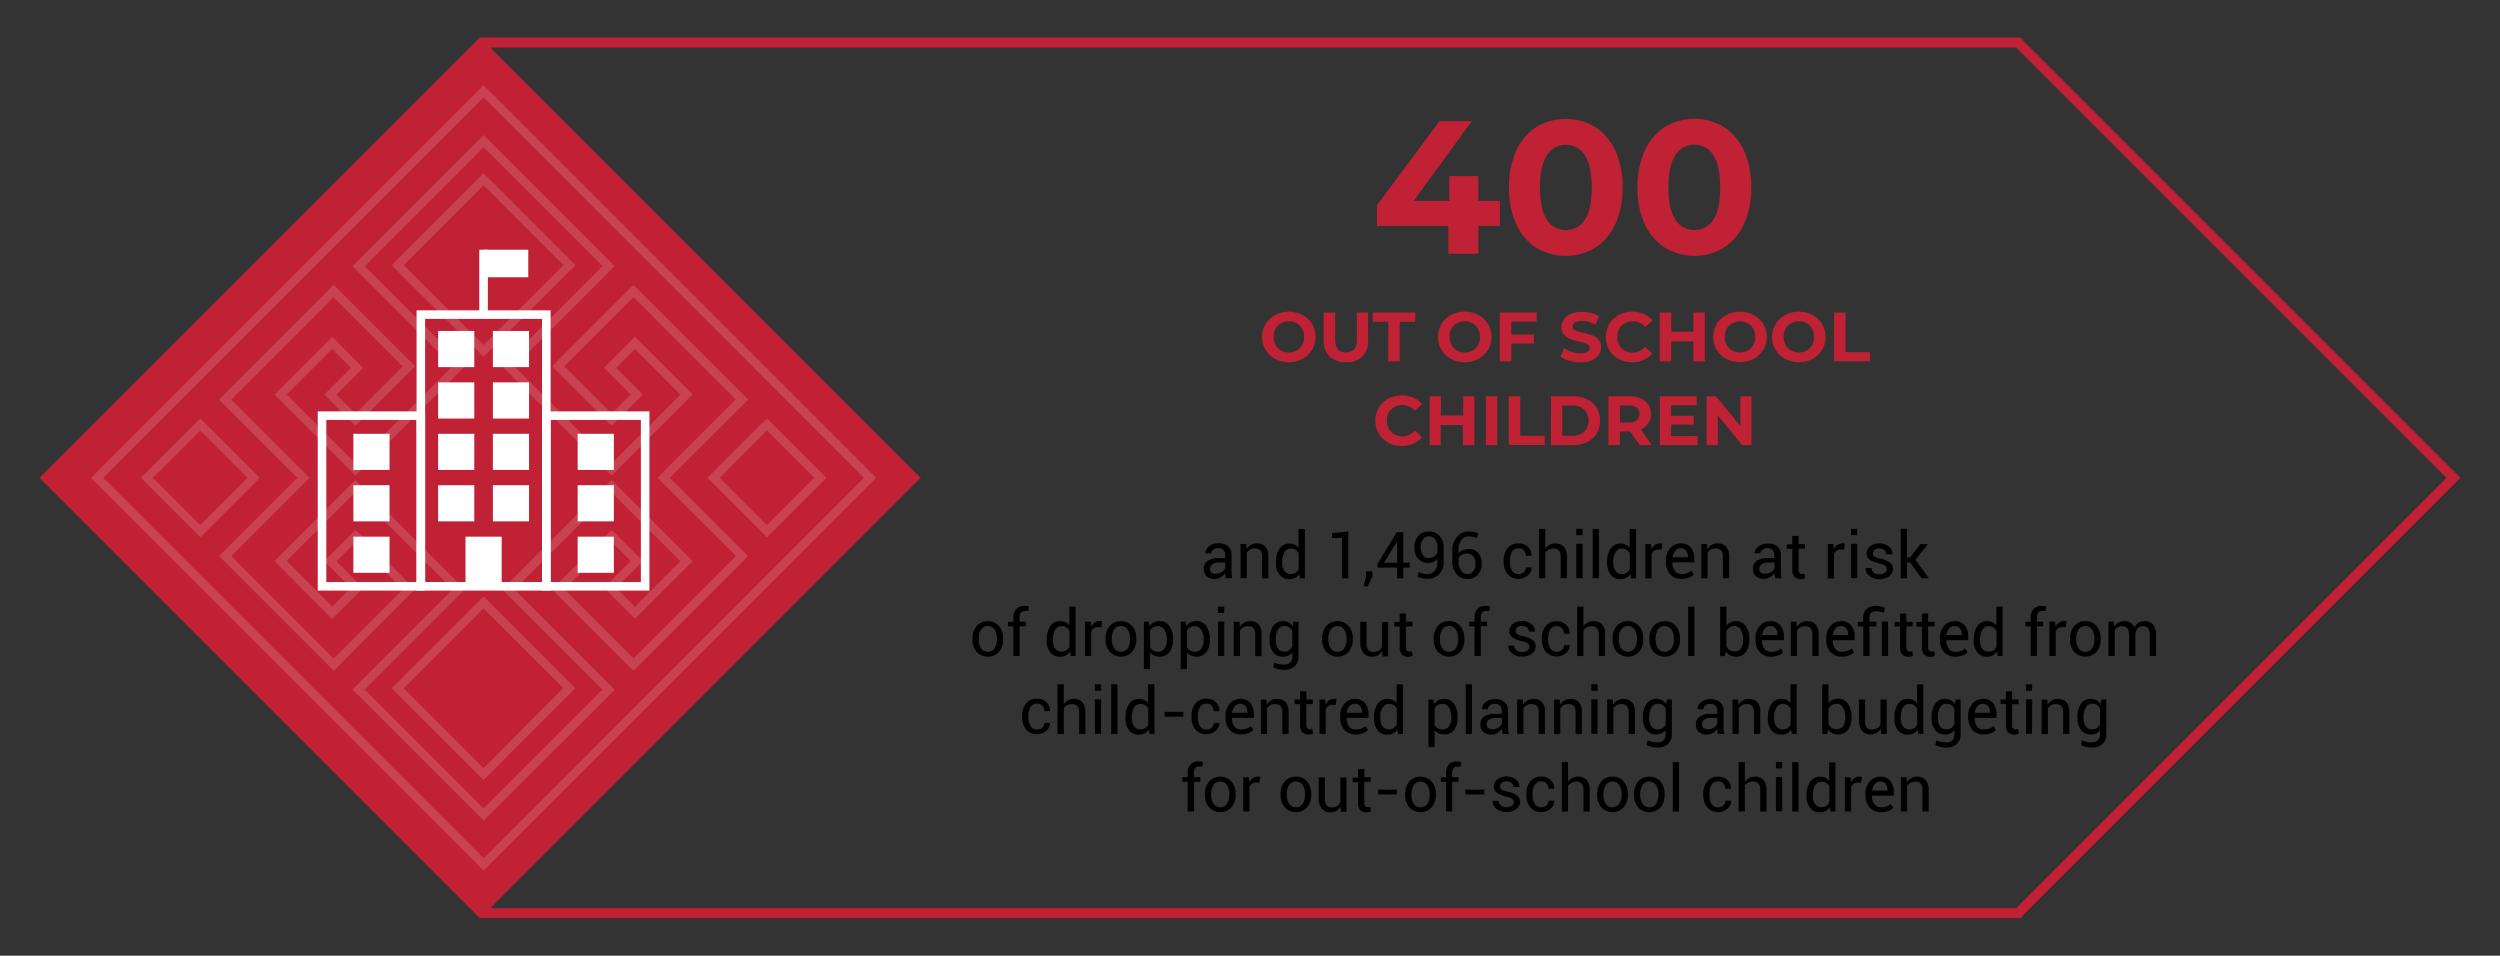 <svg id="Layer_1" data-name="Layer 1" xmlns="http://www.w3.org/2000/svg" xmlns:xlink="http://www.w3.org/1999/xlink" viewBox="0 0 654 250"><rect x="0" y="0" width="654" height="250" fill="#333333" stroke="none"/><defs><style>.cls-1,.cls-3,.cls-4,.cls-8{fill:none;}.cls-2{clip-path:url(#clip-path);}.cls-3{stroke:#2681d6;}.cls-3,.cls-4,.cls-8{stroke-miterlimit:10;}.cls-4{stroke:#c02134;stroke-width:2.61px;}.cls-5{fill:#c02134;}.cls-6{opacity:0.15;}.cls-7{fill:#fff;}.cls-8{stroke:#fff;stroke-width:2.24px;}</style><clipPath id="clip-path"><rect class="cls-1" x="-2027.15" width="1920" height="142.18"/></clipPath></defs><g class="cls-2"><path class="cls-3" d="M-107.15,334.28l54.41-54.41h0L156,71.16-52.74-137.55h0L-107.15-192-370.27,71.16ZM-300,34.85l36.31,36.31L-300,107.47l-36.31-36.31ZM85.71,107.47,49.4,71.16,85.71,34.85,122,71.16ZM-69.71,262.89h0l-37.44,37.45-85.07-85.07L-124,147.06-194.26,76.8l-51.06,51.05L-210.19,163l17-17-18.15-18.16,17.11-17.11,36.31,36.32-51.24,51.23L-283,124.45l53.29-53.29L-283,17.88-209.19-56l51.24,51.24-36.31,36.31-17.11-17.11,18.15-18.16-17-17-35.13,35.13,51.06,51.05L-124-4.73l-68.21-68.22,47.63-47.62h0L-107.15-158l37.44,37.45h0l47.63,47.62L-90.29-4.73-20,65.52,31,14.47-4.11-20.66l-17,17L-2.93,14.47-20,31.58-56.35-4.73-5.11-56,68.74,17.88,15.46,71.16l53.28,53.29L-5.11,198.29l-51.24-51.23L-20,110.74l17.11,17.11L-21.08,146l17,17L31,127.85-20,76.8l-70.25,70.26,68.21,68.21Z"/></g><polygon class="cls-4" points="12.17 125 126.04 238.87 527.96 238.87 641.83 125 527.96 11.13 126.04 11.13 12.17 125"/><path d="M320.73,151.27c-.06-.27-.1-.51-.13-.72a4.21,4.21,0,0,1-.05-.62,3.87,3.87,0,0,1-1.19,1.08,3.05,3.05,0,0,1-1.58.43,2.92,2.92,0,0,1-2.13-.71,2.64,2.64,0,0,1-.73-2,2.31,2.31,0,0,1,1-2,4.78,4.78,0,0,1,2.81-.73h1.78v-.88a1.65,1.65,0,0,0-.48-1.25,1.93,1.93,0,0,0-1.36-.46,2,2,0,0,0-1.28.4,1.17,1.17,0,0,0-.49.95l-1.55,0,0-.05a2.17,2.17,0,0,1,.92-1.79,3.78,3.78,0,0,1,2.51-.81,3.74,3.74,0,0,1,2.45.77,2.74,2.74,0,0,1,.93,2.23v4.32a6.9,6.9,0,0,0,.05.92,4.44,4.44,0,0,0,.18.88ZM318,150.08a2.88,2.88,0,0,0,1.6-.46,2.22,2.22,0,0,0,.93-1v-1.46h-1.83a2.37,2.37,0,0,0-1.58.5,1.5,1.5,0,0,0-.59,1.17,1.22,1.22,0,0,0,.37.94A1.58,1.58,0,0,0,318,150.08Z"/><path d="M326,142.32l.12,1.33a3.21,3.21,0,0,1,1.12-1.11,3,3,0,0,1,1.53-.39A2.9,2.9,0,0,1,331,143a3.72,3.72,0,0,1,.8,2.62v5.65h-1.63v-5.62a2.43,2.43,0,0,0-.47-1.68,1.88,1.88,0,0,0-1.43-.5,2.58,2.58,0,0,0-1.28.31,2.23,2.23,0,0,0-.83.84v6.65h-1.63v-9Z"/><path d="M333.8,147a6,6,0,0,1,.93-3.49,3,3,0,0,1,2.58-1.32,3.27,3.27,0,0,1,1.4.29,2.77,2.77,0,0,1,1,.84v-4.92h1.64v12.91h-1.25l-.25-1.13a3,3,0,0,1-1.09,1,3.24,3.24,0,0,1-1.49.33,3.07,3.07,0,0,1-2.57-1.18,5,5,0,0,1-.93-3.13Zm1.63.17a3.77,3.77,0,0,0,.56,2.17,1.92,1.92,0,0,0,1.72.82,2.16,2.16,0,0,0,1.22-.33,2.38,2.38,0,0,0,.81-.93v-4.18a2.45,2.45,0,0,0-.81-.88,2.14,2.14,0,0,0-1.2-.33,1.88,1.88,0,0,0-1.74,1,5.06,5.06,0,0,0-.56,2.52Z"/><path d="M352.71,151.27h-1.64V140.73l-2.62,0v-1.26l4.26-.44Z"/><path d="M359,150.87l-1.25,2.53h-1l.58-2.61v-1.35H359Z"/><path d="M367.11,147.21h1.67v1.28h-1.67v2.78h-1.62v-2.78h-5.17v-.92l5.07-8.35h1.72Zm-5.05,0h3.43v-5.65h-.05l-.16.42Z"/><path d="M373.41,150.17a2.43,2.43,0,0,0,1.9-.81,3.35,3.35,0,0,0,.72-2.3v-1a2.56,2.56,0,0,1-1,.89,2.79,2.79,0,0,1-1.29.3,3.51,3.51,0,0,1-2.73-1.07,4.2,4.2,0,0,1-1-3,4.25,4.25,0,0,1,1.05-3,3.39,3.39,0,0,1,2.6-1.15,3.82,3.82,0,0,1,2.9,1.13,4.42,4.42,0,0,1,1.09,3.2V147a4.32,4.32,0,0,1-1.19,3.24,4.19,4.19,0,0,1-3.07,1.16,6.44,6.44,0,0,1-1.3-.13,6.08,6.08,0,0,1-1.25-.39l.25-1.24a4.74,4.74,0,0,0,1.07.38A6.31,6.31,0,0,0,373.41,150.17Zm.34-4.22a2.48,2.48,0,0,0,1.43-.39,2.25,2.25,0,0,0,.85-1v-1.43a3.2,3.2,0,0,0-.6-2.08,2.07,2.07,0,0,0-1.7-.73,1.76,1.76,0,0,0-1.47.79,3.32,3.32,0,0,0-.6,2.06,3.4,3.4,0,0,0,.55,2A1.78,1.78,0,0,0,373.75,146Z"/><path d="M384.11,139.05a6.74,6.74,0,0,1,1.41.14,5.25,5.25,0,0,1,1.15.35l-.35,1.25a6.76,6.76,0,0,0-1-.33,5,5,0,0,0-1.22-.13,2.16,2.16,0,0,0-1.84,1,4,4,0,0,0-.71,2.45v.93a3.8,3.8,0,0,1,1.2-.79,3.65,3.65,0,0,1,1.48-.29,3.09,3.09,0,0,1,2.46,1,4,4,0,0,1,.91,2.74,4.23,4.23,0,0,1-1,3,3.53,3.53,0,0,1-2.74,1.1,3.59,3.59,0,0,1-2.8-1.27,5,5,0,0,1-1.12-3.47v-2.77a5.15,5.15,0,0,1,1.2-3.5A3.81,3.81,0,0,1,384.11,139.05Zm-.39,5.76a2.54,2.54,0,0,0-1.32.33,2.15,2.15,0,0,0-.84.88v.84a3.91,3.91,0,0,0,.67,2.42,2,2,0,0,0,1.63.89,1.83,1.83,0,0,0,1.57-.77,3.4,3.4,0,0,0,.55-2,2.81,2.81,0,0,0-.59-1.87A2.09,2.09,0,0,0,383.72,144.81Z"/><path d="M397.3,150.17a2,2,0,0,0,1.32-.5,1.6,1.6,0,0,0,.56-1.23h1.47l0,.05a2.58,2.58,0,0,1-1,2.06,3.8,3.8,0,0,1-5.29-.39,4.91,4.91,0,0,1-1-3.19v-.35a5,5,0,0,1,1-3.18,3.52,3.52,0,0,1,2.91-1.29,3.35,3.35,0,0,1,2.45.93,2.92,2.92,0,0,1,.93,2.27l0,.05h-1.48a2,2,0,0,0-.53-1.39,1.76,1.76,0,0,0-1.35-.58,1.89,1.89,0,0,0-1.75.93,4.35,4.35,0,0,0-.55,2.26V147a4.44,4.44,0,0,0,.54,2.27A1.88,1.88,0,0,0,397.3,150.17Z"/><path d="M404.24,143.52a3.33,3.33,0,0,1,1.14-1,3.14,3.14,0,0,1,1.5-.36,2.92,2.92,0,0,1,2.23.86,3.8,3.8,0,0,1,.79,2.65v5.61h-1.63v-5.63a2.4,2.4,0,0,0-.47-1.64,1.83,1.83,0,0,0-1.42-.53,2.68,2.68,0,0,0-1.27.29,2.31,2.31,0,0,0-.87.8v6.71h-1.63V138.36h1.63Z"/><path d="M414,140h-1.63v-1.66H414Zm0,11.25h-1.63v-9H414Z"/><path d="M418.28,151.27h-1.63V138.36h1.63Z"/><path d="M420.41,147a6,6,0,0,1,.93-3.49,3,3,0,0,1,2.58-1.32,3.27,3.27,0,0,1,1.4.29,2.89,2.89,0,0,1,1,.84v-4.92H428v12.91h-1.25l-.25-1.13a3,3,0,0,1-1.09,1,3.24,3.24,0,0,1-1.49.33,3.07,3.07,0,0,1-2.57-1.18,5,5,0,0,1-.93-3.13Zm1.63.17a3.77,3.77,0,0,0,.56,2.17,1.92,1.92,0,0,0,1.72.82,2.16,2.16,0,0,0,1.22-.33,2.4,2.4,0,0,0,.82-.93v-4.18a2.57,2.57,0,0,0-.82-.88,2.14,2.14,0,0,0-1.2-.33,1.88,1.88,0,0,0-1.74,1A5.06,5.06,0,0,0,422,147Z"/><path d="M434.66,143.76l-.84,0a1.91,1.91,0,0,0-1.09.3,2,2,0,0,0-.68.86v6.4h-1.63v-9h1.46l.15,1.3a3.22,3.22,0,0,1,.94-1.08,2.19,2.19,0,0,1,1.29-.39,2,2,0,0,1,.35,0l.27.06Z"/><path d="M439.9,151.44a3.77,3.77,0,0,1-3-1.23,4.69,4.69,0,0,1-1.09-3.24v-.37a4.67,4.67,0,0,1,1.12-3.19,3.49,3.49,0,0,1,2.72-1.26,3.24,3.24,0,0,1,2.69,1.12,4.58,4.58,0,0,1,.9,3v.86h-5.73l0,0a3.68,3.68,0,0,0,.59,2.19,2.09,2.09,0,0,0,1.82.84,4,4,0,0,0,1.45-.24,3.09,3.09,0,0,0,1.08-.65l.63,1.06a3.87,3.87,0,0,1-1.26.78A4.94,4.94,0,0,1,439.9,151.44Zm-.25-8a1.8,1.8,0,0,0-1.42.66,3.19,3.19,0,0,0-.68,1.68l0,0h4v-.14a2.61,2.61,0,0,0-.48-1.61A1.76,1.76,0,0,0,439.65,143.43Z"/><path d="M446.52,142.32l.12,1.33a3.3,3.3,0,0,1,1.12-1.11,3,3,0,0,1,1.53-.39,2.92,2.92,0,0,1,2.25.85,3.72,3.72,0,0,1,.79,2.62v5.65H450.7v-5.62a2.38,2.38,0,0,0-.47-1.68,1.86,1.86,0,0,0-1.42-.5,2.53,2.53,0,0,0-1.28.31,2.16,2.16,0,0,0-.83.84v6.65h-1.63v-9Z"/><path d="M464.41,151.27q-.07-.41-.12-.72a6.2,6.2,0,0,1-.06-.62A3.76,3.76,0,0,1,463,151a3,3,0,0,1-1.57.43,2.92,2.92,0,0,1-2.13-.71,2.65,2.65,0,0,1-.74-2,2.31,2.31,0,0,1,1-2,4.83,4.83,0,0,1,2.82-.73h1.77v-.88a1.65,1.65,0,0,0-.48-1.25,1.9,1.9,0,0,0-1.35-.46,2,2,0,0,0-1.29.4,1.2,1.2,0,0,0-.49.95l-1.54,0,0-.05A2.16,2.16,0,0,1,460,143a3.81,3.81,0,0,1,2.52-.81,3.74,3.74,0,0,1,2.45.77,2.77,2.77,0,0,1,.92,2.23v4.32a9.12,9.12,0,0,0,.05.92,6.54,6.54,0,0,0,.18.88Zm-2.7-1.19a2.88,2.88,0,0,0,1.6-.46,2.14,2.14,0,0,0,.92-1v-1.46H462.4a2.36,2.36,0,0,0-1.57.5,1.47,1.47,0,0,0-.59,1.17,1.22,1.22,0,0,0,.37.94A1.56,1.56,0,0,0,461.71,150.08Z"/><path d="M470.5,140.16v2.16h1.69v1.2H470.5V149a1.2,1.2,0,0,0,.26.89.93.93,0,0,0,.69.25l.31,0,.29-.08.23,1.11a1.51,1.51,0,0,1-.54.25,2.88,2.88,0,0,1-.71.09,2.13,2.13,0,0,1-1.58-.6,2.6,2.6,0,0,1-.58-1.88v-5.44h-1.43v-1.2h1.43v-2.16Z"/><path d="M482.39,143.76l-.84,0a1.86,1.86,0,0,0-1.08.3,2,2,0,0,0-.69.86v6.4h-1.63v-9h1.46l.16,1.3a3.09,3.09,0,0,1,.93-1.08,2.23,2.23,0,0,1,1.29-.39,2,2,0,0,1,.35,0l.27.06Z"/><path d="M485.85,140h-1.63v-1.66h1.63Zm0,11.25h-1.63v-9h1.63Z"/><path d="M493.56,148.86a1.1,1.1,0,0,0-.41-.88,4,4,0,0,0-1.55-.59,6.54,6.54,0,0,1-2.43-.95,1.92,1.92,0,0,1-.85-1.64,2.36,2.36,0,0,1,.93-1.87,3.65,3.65,0,0,1,2.42-.78,3.61,3.61,0,0,1,2.46.83,2.35,2.35,0,0,1,.9,1.93V145h-1.56a1.43,1.43,0,0,0-.51-1.06,2.14,2.14,0,0,0-2.57-.08,1.2,1.2,0,0,0-.43.93,1,1,0,0,0,.37.82,4.15,4.15,0,0,0,1.52.53,6.47,6.47,0,0,1,2.5,1,2,2,0,0,1,.85,1.67,2.36,2.36,0,0,1-1,1.94,4,4,0,0,1-2.52.75,4,4,0,0,1-2.7-.87,2.46,2.46,0,0,1-.94-2l0-.05h1.56a1.49,1.49,0,0,0,.64,1.27,2.49,2.49,0,0,0,1.42.4,2.2,2.2,0,0,0,1.36-.37A1.11,1.11,0,0,0,493.56,148.86Z"/><path d="M499.69,147.14h-.83v4.13h-1.63V138.36h1.63v7.48h.82l2.69-3.52h1.95l-3.25,4.13,3.53,4.82h-1.93Z"/><path d="M254.4,167.05a4.93,4.93,0,0,1,1.08-3.28,4,4,0,0,1,5.86,0,4.93,4.93,0,0,1,1.08,3.28v.18a4.89,4.89,0,0,1-1.07,3.28,4,4,0,0,1-5.87,0,4.88,4.88,0,0,1-1.08-3.27Zm1.64.18a4.25,4.25,0,0,0,.59,2.35,2,2,0,0,0,1.79.93,2,2,0,0,0,1.77-.93,4.25,4.25,0,0,0,.6-2.35v-.18a4.16,4.16,0,0,0-.61-2.34,2.15,2.15,0,0,0-3.55,0,4.23,4.23,0,0,0-.59,2.34Z"/><path d="M265.1,171.61v-7.75h-1.4v-1.21h1.4v-1.13a3.07,3.07,0,0,1,.75-2.21,2.7,2.7,0,0,1,2.08-.79,3.66,3.66,0,0,1,.57,0c.19,0,.4.07.64.13l-.2,1.24-.36-.06a3.24,3.24,0,0,0-.45,0,1.31,1.31,0,0,0-1.06.42,2,2,0,0,0-.34,1.24v1.13h1.62v1.21h-1.62v7.75Z"/><path d="M273.83,167.3a6,6,0,0,1,.93-3.49,3,3,0,0,1,2.58-1.32,3.13,3.13,0,0,1,1.4.29,2.89,2.89,0,0,1,1,.84V158.7h1.63v12.91h-1.25l-.25-1.14a2.89,2.89,0,0,1-1.08,1,3.28,3.28,0,0,1-1.5.33,3.05,3.05,0,0,1-2.57-1.19,4.91,4.91,0,0,1-.93-3.12Zm1.64.17a3.79,3.79,0,0,0,.55,2.17,1.92,1.92,0,0,0,1.72.82,2.19,2.19,0,0,0,1.23-.33,2.47,2.47,0,0,0,.81-.93V165a2.48,2.48,0,0,0-.82-.88,2.11,2.11,0,0,0-1.2-.33,1.89,1.89,0,0,0-1.74,1,5,5,0,0,0-.55,2.52Z"/><path d="M288.08,164.09l-.84-.05a1.92,1.92,0,0,0-1.09.31,2,2,0,0,0-.68.86v6.4h-1.63v-9h1.46l.15,1.31a3.22,3.22,0,0,1,.94-1.08,2.21,2.21,0,0,1,1.29-.39,2,2,0,0,1,.35,0l.27.06Z"/><path d="M289.23,167.05a5,5,0,0,1,1.07-3.28,4,4,0,0,1,5.87,0,4.93,4.93,0,0,1,1.08,3.28v.18a4.89,4.89,0,0,1-1.08,3.28,4,4,0,0,1-5.86,0,4.88,4.88,0,0,1-1.08-3.27Zm1.63.18a4.25,4.25,0,0,0,.6,2.35,2.16,2.16,0,0,0,3.55,0,4.17,4.17,0,0,0,.61-2.35v-.18a4.24,4.24,0,0,0-.61-2.34,2,2,0,0,0-1.79-.94,2,2,0,0,0-1.76.94,4.24,4.24,0,0,0-.6,2.34Z"/><path d="M306.87,167.47a4.91,4.91,0,0,1-.93,3.12,3,3,0,0,1-2.55,1.19,3.44,3.44,0,0,1-1.45-.28,2.7,2.7,0,0,1-1.07-.83v4.38h-1.63v-12.4h1.25l.26,1.16a2.84,2.84,0,0,1,1.09-1,3.21,3.21,0,0,1,1.52-.34,3,3,0,0,1,2.59,1.32,6,6,0,0,1,.92,3.49Zm-1.63-.17a4.76,4.76,0,0,0-.6-2.51,2,2,0,0,0-1.77-1,2.24,2.24,0,0,0-1.2.32,2.4,2.4,0,0,0-.8.87v4.33a2.4,2.4,0,0,0,.8.87,2.35,2.35,0,0,0,1.22.31,2,2,0,0,0,1.76-.85,3.8,3.8,0,0,0,.59-2.19Z"/><path d="M316.5,167.47a5,5,0,0,1-.92,3.12,3,3,0,0,1-2.56,1.19,3.44,3.44,0,0,1-1.45-.28,2.77,2.77,0,0,1-1.07-.83v4.38h-1.63v-12.4h1.25l.26,1.16a2.91,2.91,0,0,1,1.09-1,3.21,3.21,0,0,1,1.52-.34,3,3,0,0,1,2.59,1.32,5.93,5.93,0,0,1,.92,3.49Zm-1.63-.17a4.76,4.76,0,0,0-.6-2.51,2,2,0,0,0-1.76-1,2.19,2.19,0,0,0-1.2.32,2.34,2.34,0,0,0-.81.87v4.33a2.34,2.34,0,0,0,.81.87,2.29,2.29,0,0,0,1.21.31,2,2,0,0,0,1.76-.85,3.8,3.8,0,0,0,.59-2.19Z"/><path d="M320.27,160.36h-1.63V158.7h1.63Zm0,11.25h-1.63v-9h1.63Z"/><path d="M324.23,162.65l.12,1.34a3.21,3.21,0,0,1,1.12-1.11,3,3,0,0,1,1.53-.39,2.92,2.92,0,0,1,2.25.85A3.7,3.7,0,0,1,330,166v5.65h-1.63V166a2.38,2.38,0,0,0-.47-1.68,1.86,1.86,0,0,0-1.42-.5,2.53,2.53,0,0,0-1.28.3,2.26,2.26,0,0,0-.83.85v6.65h-1.63v-9Z"/><path d="M332.12,167.3a6,6,0,0,1,.92-3.49,3,3,0,0,1,2.58-1.32,3.13,3.13,0,0,1,1.5.34,3,3,0,0,1,1.08,1l.2-1.17h1.3v9a3.4,3.4,0,0,1-1,2.64,4.1,4.1,0,0,1-2.89.92,6.42,6.42,0,0,1-1.39-.17,5.25,5.25,0,0,1-1.32-.49l.24-1.26a5.05,5.05,0,0,0,1.14.4,6,6,0,0,0,1.31.15,2.39,2.39,0,0,0,1.74-.54,2.25,2.25,0,0,0,.54-1.65v-1a2.86,2.86,0,0,1-1.05.85,3.33,3.33,0,0,1-1.42.29,3,3,0,0,1-2.56-1.19,5,5,0,0,1-.92-3.12Zm1.63.17a3.82,3.82,0,0,0,.55,2.17,1.94,1.94,0,0,0,1.72.82,2.1,2.1,0,0,0,1.23-.34,2.57,2.57,0,0,0,.82-1v-4.12a2.46,2.46,0,0,0-.82-.9,2.11,2.11,0,0,0-1.22-.34,1.87,1.87,0,0,0-1.72,1,5,5,0,0,0-.56,2.52Z"/><path d="M345.87,167.05a4.93,4.93,0,0,1,1.08-3.28,4,4,0,0,1,5.86,0,4.93,4.93,0,0,1,1.08,3.28v.18a4.94,4.94,0,0,1-1.07,3.28,4,4,0,0,1-5.87,0,4.88,4.88,0,0,1-1.08-3.27Zm1.63.18a4.25,4.25,0,0,0,.6,2.35,2.17,2.17,0,0,0,3.56,0,4.25,4.25,0,0,0,.6-2.35v-.18a4.16,4.16,0,0,0-.61-2.34,2.15,2.15,0,0,0-3.55,0,4.24,4.24,0,0,0-.6,2.34Z"/><path d="M361.57,170.28a3,3,0,0,1-1.08,1.11,3,3,0,0,1-1.53.39,2.9,2.9,0,0,1-2.29-.93,4.41,4.41,0,0,1-.82-2.92v-5.28h1.63V168a3.27,3.27,0,0,0,.43,2,1.56,1.56,0,0,0,1.31.54,2.74,2.74,0,0,0,1.44-.35,2.25,2.25,0,0,0,.85-1v-6.46h1.63v9h-1.46Z"/><path d="M367.79,160.49v2.16h1.69v1.21h-1.69v5.44a1.17,1.17,0,0,0,.26.88.9.9,0,0,0,.69.26,1.2,1.2,0,0,0,.31,0,1.48,1.48,0,0,0,.29-.08l.23,1.12a1.7,1.7,0,0,1-.54.25,2.88,2.88,0,0,1-.71.09,2.13,2.13,0,0,1-1.58-.6,2.61,2.61,0,0,1-.58-1.88v-5.44h-1.43v-1.21h1.43v-2.16Z"/><path d="M375.06,167.05a4.93,4.93,0,0,1,1.08-3.28,3.61,3.61,0,0,1,2.92-1.28,3.65,3.65,0,0,1,2.94,1.28,4.93,4.93,0,0,1,1.08,3.28v.18a4.89,4.89,0,0,1-1.08,3.28,4,4,0,0,1-5.86,0,4.88,4.88,0,0,1-1.08-3.27Zm1.63.18a4.25,4.25,0,0,0,.6,2.35,2.16,2.16,0,0,0,3.55,0,4.17,4.17,0,0,0,.61-2.35v-.18a4.16,4.16,0,0,0-.61-2.34,2,2,0,0,0-1.78-.94,2,2,0,0,0-1.77.94,4.24,4.24,0,0,0-.6,2.34Z"/><path d="M385.75,171.61v-7.75h-1.4v-1.21h1.4v-1.13a3.07,3.07,0,0,1,.75-2.21,2.74,2.74,0,0,1,2.09-.79,3.66,3.66,0,0,1,.57,0c.19,0,.4.07.63.13l-.2,1.24-.36-.06a3.17,3.17,0,0,0-.44,0,1.29,1.29,0,0,0-1.06.42,2,2,0,0,0-.35,1.24v1.13H389v1.21h-1.62v7.75Z"/><path d="M400.07,169.2a1.1,1.1,0,0,0-.41-.88,4,4,0,0,0-1.55-.59,6.46,6.46,0,0,1-2.43-1,1.89,1.89,0,0,1-.85-1.63,2.35,2.35,0,0,1,.93-1.87,3.64,3.64,0,0,1,2.41-.78,3.57,3.57,0,0,1,2.47.83,2.35,2.35,0,0,1,.9,1.92v0H400a1.43,1.43,0,0,0-.51-1,2.14,2.14,0,0,0-2.57-.08,1.2,1.2,0,0,0-.43.93,1,1,0,0,0,.37.82,4.08,4.08,0,0,0,1.52.53,6.47,6.47,0,0,1,2.5,1,2,2,0,0,1,.85,1.66,2.36,2.36,0,0,1-1,1.95,4,4,0,0,1-2.52.75,3.91,3.91,0,0,1-2.7-.87,2.47,2.47,0,0,1-.94-2l0,0h1.55a1.54,1.54,0,0,0,.65,1.27,2.57,2.57,0,0,0,1.42.4,2.29,2.29,0,0,0,1.36-.37A1.13,1.13,0,0,0,400.07,169.2Z"/><path d="M407.28,170.51a1.92,1.92,0,0,0,1.32-.5,1.58,1.58,0,0,0,.56-1.23h1.48l0,.05a2.58,2.58,0,0,1-1,2,3.8,3.8,0,0,1-5.3-.38,5,5,0,0,1-1-3.2V167a4.93,4.93,0,0,1,1-3.19,3.51,3.51,0,0,1,2.9-1.28,3.42,3.42,0,0,1,2.46.92,3,3,0,0,1,.92,2.28l0,.05h-1.48a1.93,1.93,0,0,0-.53-1.39,1.74,1.74,0,0,0-1.35-.58,1.89,1.89,0,0,0-1.75.93A4.42,4.42,0,0,0,405,167v.34a4.38,4.38,0,0,0,.55,2.28A1.87,1.87,0,0,0,407.28,170.51Z"/><path d="M414.23,163.85a3.3,3.3,0,0,1,1.14-1,3.1,3.1,0,0,1,1.49-.36,2.91,2.91,0,0,1,2.23.86,3.8,3.8,0,0,1,.8,2.65v5.61h-1.63V166a2.38,2.38,0,0,0-.48-1.64,1.81,1.81,0,0,0-1.42-.53,2.66,2.66,0,0,0-1.26.29,2.23,2.23,0,0,0-.87.8v6.71H412.6V158.7h1.63Z"/><path d="M421.85,167.05a5,5,0,0,1,1.07-3.28,4,4,0,0,1,5.87,0,4.93,4.93,0,0,1,1.08,3.28v.18a4.89,4.89,0,0,1-1.08,3.28,4,4,0,0,1-5.86,0,4.88,4.88,0,0,1-1.08-3.27Zm1.63.18a4.25,4.25,0,0,0,.6,2.35,2.16,2.16,0,0,0,3.55,0,4.17,4.17,0,0,0,.61-2.35v-.18a4.16,4.16,0,0,0-.61-2.34,2,2,0,0,0-1.78-.94,2,2,0,0,0-1.77.94,4.24,4.24,0,0,0-.6,2.34Z"/><path d="M431.48,167.05a4.93,4.93,0,0,1,1.08-3.28,4,4,0,0,1,5.86,0,4.93,4.93,0,0,1,1.08,3.28v.18a4.94,4.94,0,0,1-1.07,3.28,4,4,0,0,1-5.87,0,4.88,4.88,0,0,1-1.08-3.27Zm1.63.18a4.25,4.25,0,0,0,.6,2.35,2.17,2.17,0,0,0,3.56,0,4.25,4.25,0,0,0,.6-2.35v-.18a4.16,4.16,0,0,0-.61-2.34,2.15,2.15,0,0,0-3.55,0,4.24,4.24,0,0,0-.6,2.34Z"/><path d="M443.26,171.61h-1.63V158.7h1.63Z"/><path d="M457.62,167.47a4.91,4.91,0,0,1-.93,3.12,3,3,0,0,1-2.56,1.19,3.31,3.31,0,0,1-1.55-.35,2.85,2.85,0,0,1-1.09-1l-.26,1.22H450V158.7h1.63v5a2.87,2.87,0,0,1,1.05-.91,3.17,3.17,0,0,1,1.46-.31,3,3,0,0,1,2.58,1.32,6,6,0,0,1,.92,3.49ZM456,167.3a5.06,5.06,0,0,0-.56-2.52,1.89,1.89,0,0,0-1.73-1,2.19,2.19,0,0,0-1.27.37,2.66,2.66,0,0,0-.82,1v3.88a2.59,2.59,0,0,0,.82,1,2.12,2.12,0,0,0,1.29.38,1.94,1.94,0,0,0,1.71-.82,3.74,3.74,0,0,0,.56-2.17Z"/><path d="M463.32,171.78a3.79,3.79,0,0,1-3-1.23,4.74,4.74,0,0,1-1.08-3.25v-.36a4.64,4.64,0,0,1,1.11-3.19,3.51,3.51,0,0,1,2.72-1.26,3.25,3.25,0,0,1,2.7,1.12,4.63,4.63,0,0,1,.89,3v.86h-5.72l0,0a3.68,3.68,0,0,0,.6,2.19,2.08,2.08,0,0,0,1.82.84,4,4,0,0,0,1.45-.24,3.2,3.2,0,0,0,1.07-.65l.64,1.06a3.82,3.82,0,0,1-1.27.78A4.85,4.85,0,0,1,463.32,171.78Zm-.26-8a1.76,1.76,0,0,0-1.41.66,3.11,3.11,0,0,0-.68,1.68l0,0h4V166a2.59,2.59,0,0,0-.48-1.61A1.72,1.72,0,0,0,463.06,163.77Z"/><path d="M469.94,162.65l.11,1.34a3.24,3.24,0,0,1,1.13-1.11,3,3,0,0,1,1.53-.39,2.9,2.9,0,0,1,2.24.85,3.7,3.7,0,0,1,.8,2.62v5.65h-1.63V166a2.43,2.43,0,0,0-.47-1.68,1.88,1.88,0,0,0-1.43-.5,2.55,2.55,0,0,0-1.28.3,2.33,2.33,0,0,0-.83.85v6.65h-1.63v-9Z"/><path d="M481.82,171.78a3.8,3.8,0,0,1-3-1.23,4.74,4.74,0,0,1-1.08-3.25v-.36a4.65,4.65,0,0,1,1.12-3.19,3.49,3.49,0,0,1,2.72-1.26,3.24,3.24,0,0,1,2.69,1.12,4.58,4.58,0,0,1,.9,3v.86h-5.73l0,0a3.68,3.68,0,0,0,.59,2.19,2.09,2.09,0,0,0,1.82.84,4,4,0,0,0,1.45-.24,3.24,3.24,0,0,0,1.08-.65l.63,1.06a3.87,3.87,0,0,1-1.26.78A4.94,4.94,0,0,1,481.82,171.78Zm-.25-8a1.8,1.8,0,0,0-1.42.66,3.19,3.19,0,0,0-.68,1.68l0,0h4V166a2.59,2.59,0,0,0-.48-1.61A1.73,1.73,0,0,0,481.57,163.77Z"/><path d="M487.44,171.61v-7.75H486v-1.21h1.41v-1a3,3,0,0,1,.88-2.34,3.46,3.46,0,0,1,2.45-.83,5,5,0,0,1,1.09.13c.36.09.78.21,1.27.38l-.29,1.32a7.81,7.81,0,0,0-.93-.29,3.86,3.86,0,0,0-1-.13,1.88,1.88,0,0,0-1.39.43,1.8,1.8,0,0,0-.43,1.33v1h1.78v1.21h-1.78v7.75Zm6.48,0h-1.64v-9h1.64Z"/><path d="M498.69,160.49v2.16h1.69v1.21h-1.69v5.44a1.17,1.17,0,0,0,.26.88.9.9,0,0,0,.69.26,1.2,1.2,0,0,0,.31,0,1.3,1.3,0,0,0,.29-.08l.23,1.12a1.51,1.51,0,0,1-.54.25,2.88,2.88,0,0,1-.71.09,2.13,2.13,0,0,1-1.58-.6,2.61,2.61,0,0,1-.58-1.88v-5.44h-1.43v-1.21h1.43v-2.16Z"/><path d="M504.4,160.49v2.16h1.69v1.21H504.4v5.44a1.17,1.17,0,0,0,.26.88.9.9,0,0,0,.69.26,1.2,1.2,0,0,0,.31,0,1.3,1.3,0,0,0,.29-.08l.23,1.12a1.51,1.51,0,0,1-.54.25,2.86,2.86,0,0,1-.7.09,2.13,2.13,0,0,1-1.59-.6,2.61,2.61,0,0,1-.58-1.88v-5.44h-1.43v-1.21h1.43v-2.16Z"/><path d="M511.55,171.78a3.79,3.79,0,0,1-3-1.23,4.74,4.74,0,0,1-1.08-3.25v-.36a4.64,4.64,0,0,1,1.11-3.19,3.49,3.49,0,0,1,2.72-1.26,3.21,3.21,0,0,1,2.69,1.12,4.58,4.58,0,0,1,.9,3v.86h-5.72l0,0a3.68,3.68,0,0,0,.6,2.19,2.07,2.07,0,0,0,1.82.84,4,4,0,0,0,1.45-.24,3.2,3.2,0,0,0,1.07-.65l.64,1.06a3.82,3.82,0,0,1-1.27.78A4.85,4.85,0,0,1,511.55,171.78Zm-.26-8a1.76,1.76,0,0,0-1.41.66,3.11,3.11,0,0,0-.68,1.68v0h4V166a2.59,2.59,0,0,0-.48-1.61A1.72,1.72,0,0,0,511.29,163.77Z"/><path d="M516.34,167.3a6,6,0,0,1,.92-3.49,3,3,0,0,1,2.59-1.32,3.09,3.09,0,0,1,1.39.29,2.81,2.81,0,0,1,1,.84V158.7h1.63v12.91h-1.25l-.25-1.14a2.89,2.89,0,0,1-1.08,1,3.25,3.25,0,0,1-1.5.33,3,3,0,0,1-2.56-1.19,4.91,4.91,0,0,1-.93-3.12Zm1.63.17a3.79,3.79,0,0,0,.55,2.17,1.94,1.94,0,0,0,1.73.82,2.16,2.16,0,0,0,1.22-.33,2.47,2.47,0,0,0,.81-.93V165a2.55,2.55,0,0,0-.81-.88,2.17,2.17,0,0,0-1.21-.33,1.87,1.87,0,0,0-1.73,1,5,5,0,0,0-.56,2.52Z"/><path d="M531.23,171.61v-7.75h-1.39v-1.21h1.39v-1.13a3.07,3.07,0,0,1,.75-2.21,2.74,2.74,0,0,1,2.09-.79,3.66,3.66,0,0,1,.57,0c.19,0,.4.07.63.13l-.2,1.24-.36-.06a3.1,3.1,0,0,0-.44,0,1.3,1.3,0,0,0-1.06.42,2,2,0,0,0-.34,1.24v1.13h1.62v1.21h-1.62v7.75Z"/><path d="M540.37,164.09l-.84-.05a1.86,1.86,0,0,0-1.08.31,1.92,1.92,0,0,0-.69.86v6.4h-1.63v-9h1.46l.16,1.31a3,3,0,0,1,.94-1.08,2.18,2.18,0,0,1,1.28-.39,2,2,0,0,1,.35,0l.27.06Z"/><path d="M541.52,167.05a4.93,4.93,0,0,1,1.08-3.28,3.61,3.61,0,0,1,2.92-1.28,3.65,3.65,0,0,1,2.94,1.28,4.93,4.93,0,0,1,1.08,3.28v.18a4.89,4.89,0,0,1-1.08,3.28,4,4,0,0,1-5.86,0,4.88,4.88,0,0,1-1.08-3.27Zm1.63.18a4.25,4.25,0,0,0,.6,2.35,2.17,2.17,0,0,0,3.56,0,4.25,4.25,0,0,0,.6-2.35v-.18a4.16,4.16,0,0,0-.61-2.34,2.15,2.15,0,0,0-3.55,0,4.24,4.24,0,0,0-.6,2.34Z"/><path d="M553,162.65l.12,1.18a2.93,2.93,0,0,1,1.11-1,3.4,3.4,0,0,1,1.57-.35,2.8,2.8,0,0,1,1.53.41,2.55,2.55,0,0,1,1,1.24,3.35,3.35,0,0,1,1.12-1.21,3,3,0,0,1,1.62-.44,2.67,2.67,0,0,1,2.16.94,4.27,4.27,0,0,1,.79,2.82v5.36h-1.63v-5.37a3,3,0,0,0-.45-1.88,1.7,1.7,0,0,0-1.36-.55,1.73,1.73,0,0,0-1.35.58,2.51,2.51,0,0,0-.61,1.47v5.75h-1.64v-5.37a2.92,2.92,0,0,0-.47-1.84,1.62,1.62,0,0,0-1.34-.59,2.2,2.2,0,0,0-1.23.31,1.93,1.93,0,0,0-.73.86v6.63h-1.64v-9Z"/><path d="M271.34,190.84a1.91,1.91,0,0,0,1.32-.5,1.58,1.58,0,0,0,.56-1.22h1.47l0,0a2.57,2.57,0,0,1-1,2.06,3.79,3.79,0,0,1-5.29-.38,4.93,4.93,0,0,1-1-3.2v-.35a4.92,4.92,0,0,1,1-3.18,3.51,3.51,0,0,1,2.91-1.28,3.34,3.34,0,0,1,2.45.92,3,3,0,0,1,.93,2.28l0,.05h-1.48a2,2,0,0,0-.54-1.4,1.75,1.75,0,0,0-1.34-.57,1.89,1.89,0,0,0-1.75.93,4.31,4.31,0,0,0-.55,2.25v.35a4.47,4.47,0,0,0,.54,2.28A1.87,1.87,0,0,0,271.34,190.84Z"/><path d="M278.28,184.19a3.3,3.3,0,0,1,1.14-1,3.13,3.13,0,0,1,1.49-.36,2.86,2.86,0,0,1,2.23.86,3.72,3.72,0,0,1,.8,2.64V192h-1.63v-5.63a2.43,2.43,0,0,0-.47-1.64,1.83,1.83,0,0,0-1.42-.53,2.68,2.68,0,0,0-1.27.29,2.28,2.28,0,0,0-.87.79V192h-1.63V179h1.63Z"/><path d="M288.05,180.7h-1.63V179h1.63Zm0,11.25h-1.63v-9h1.63Z"/><path d="M292.32,192h-1.63V179h1.63Z"/><path d="M294.45,187.63a5.92,5.92,0,0,1,.93-3.48,3,3,0,0,1,2.58-1.32,3.13,3.13,0,0,1,1.4.29,2.77,2.77,0,0,1,1,.84V179H302V192h-1.25l-.25-1.14a3,3,0,0,1-1.09,1,3.24,3.24,0,0,1-1.49.33,3.08,3.08,0,0,1-2.57-1.19,4.91,4.91,0,0,1-.93-3.12Zm1.63.18a3.79,3.79,0,0,0,.56,2.17,1.94,1.94,0,0,0,1.72.81,2.16,2.16,0,0,0,1.22-.33,2.42,2.42,0,0,0,.81-.92v-4.18a2.37,2.37,0,0,0-.81-.88,2.14,2.14,0,0,0-1.2-.33,1.86,1.86,0,0,0-1.74,1,5,5,0,0,0-.56,2.51Z"/><path d="M309.54,187.49h-4.88v-1.27h4.88Z"/><path d="M315.65,190.84a1.89,1.89,0,0,0,1.32-.5,1.55,1.55,0,0,0,.56-1.22H319l0,0a2.58,2.58,0,0,1-1,2.06,3.8,3.8,0,0,1-5.3-.38,5,5,0,0,1-1-3.2v-.35a4.92,4.92,0,0,1,1-3.18,3.48,3.48,0,0,1,2.9-1.28,3.38,3.38,0,0,1,2.46.92A3,3,0,0,1,319,186l0,.05h-1.48a2,2,0,0,0-.53-1.4,1.77,1.77,0,0,0-1.35-.57,1.89,1.89,0,0,0-1.75.93,4.41,4.41,0,0,0-.55,2.25v.35a4.38,4.38,0,0,0,.55,2.28A1.86,1.86,0,0,0,315.65,190.84Z"/><path d="M324.67,192.12a3.78,3.78,0,0,1-3-1.23,4.78,4.78,0,0,1-1.08-3.25v-.36a4.64,4.64,0,0,1,1.11-3.19,3.49,3.49,0,0,1,2.72-1.26,3.25,3.25,0,0,1,2.69,1.11,4.61,4.61,0,0,1,.9,3v.86h-5.73l0,0a3.72,3.72,0,0,0,.59,2.18,2.09,2.09,0,0,0,1.82.84,4.07,4.07,0,0,0,1.46-.23,3.48,3.48,0,0,0,1.07-.65l.64,1.06a3.92,3.92,0,0,1-1.27.78A5.1,5.1,0,0,1,324.67,192.12Zm-.25-8a1.76,1.76,0,0,0-1.41.66,3.09,3.09,0,0,0-.69,1.68l0,0h4v-.13a2.59,2.59,0,0,0-.48-1.61A1.72,1.72,0,0,0,324.42,184.11Z"/><path d="M331.29,183l.12,1.33a3.27,3.27,0,0,1,1.12-1.1,3,3,0,0,1,1.54-.39,2.94,2.94,0,0,1,2.24.84,3.73,3.73,0,0,1,.79,2.62V192h-1.63v-5.62a2.43,2.43,0,0,0-.46-1.68,1.88,1.88,0,0,0-1.43-.5,2.55,2.55,0,0,0-1.28.3,2.19,2.19,0,0,0-.83.85V192h-1.63v-9Z"/><path d="M341.74,180.83V183h1.69v1.21h-1.69v5.44a1.22,1.22,0,0,0,.26.88.94.94,0,0,0,.69.26,1.33,1.33,0,0,0,.32,0,1.36,1.36,0,0,0,.28-.08l.23,1.12a1.36,1.36,0,0,1-.54.24,2.47,2.47,0,0,1-.7.1,2.11,2.11,0,0,1-1.58-.6,2.57,2.57,0,0,1-.59-1.88V184.2h-1.43V183h1.43v-2.16Z"/><path d="M349.42,184.43l-.84-.05a1.84,1.84,0,0,0-1.09.31,2,2,0,0,0-.68.86V192h-1.63v-9h1.46l.16,1.31a3.13,3.13,0,0,1,.93-1.09,2.3,2.3,0,0,1,1.29-.38l.35,0a1.31,1.31,0,0,1,.27.07Z"/><path d="M354.67,192.12a3.79,3.79,0,0,1-3-1.23,4.78,4.78,0,0,1-1.08-3.25v-.36a4.64,4.64,0,0,1,1.11-3.19,3.49,3.49,0,0,1,2.72-1.26,3.25,3.25,0,0,1,2.69,1.11,4.61,4.61,0,0,1,.9,3v.86h-5.73l0,0a3.65,3.65,0,0,0,.6,2.18,2.07,2.07,0,0,0,1.82.84,4,4,0,0,0,1.45-.23,3.48,3.48,0,0,0,1.07-.65l.64,1.06a3.92,3.92,0,0,1-1.27.78A5.08,5.08,0,0,1,354.67,192.12Zm-.26-8a1.76,1.76,0,0,0-1.41.66,3.08,3.08,0,0,0-.68,1.68v0h4v-.13a2.59,2.59,0,0,0-.48-1.61A1.72,1.72,0,0,0,354.41,184.11Z"/><path d="M359.46,187.63a5.92,5.92,0,0,1,.92-3.48,3,3,0,0,1,2.59-1.32,3.12,3.12,0,0,1,1.39.29,2.81,2.81,0,0,1,1,.84V179H367V192h-1.25l-.25-1.14a2.89,2.89,0,0,1-1.08,1,3.25,3.25,0,0,1-1.5.33,3.09,3.09,0,0,1-2.57-1.19,5,5,0,0,1-.92-3.12Zm1.63.18a3.79,3.79,0,0,0,.55,2.17,2,2,0,0,0,1.72.81,2.17,2.17,0,0,0,1.23-.33,2.51,2.51,0,0,0,.81-.92v-4.18a2.4,2.4,0,0,0-.82-.88,2.11,2.11,0,0,0-1.2-.33,1.85,1.85,0,0,0-1.73,1,4.89,4.89,0,0,0-.56,2.51Z"/><path d="M381.3,187.81a4.91,4.91,0,0,1-.92,3.12,3.07,3.07,0,0,1-2.56,1.19,3.44,3.44,0,0,1-1.45-.28,2.77,2.77,0,0,1-1.07-.83v4.38h-1.63V183h1.25l.26,1.16a3,3,0,0,1,1.09-1,3.38,3.38,0,0,1,1.53-.33,3,3,0,0,1,2.58,1.32,5.92,5.92,0,0,1,.92,3.48Zm-1.63-.18a4.72,4.72,0,0,0-.6-2.5,2,2,0,0,0-1.76-1,2.19,2.19,0,0,0-1.2.32,2.43,2.43,0,0,0-.81.87v4.33a2.32,2.32,0,0,0,.81.86,2.2,2.2,0,0,0,1.21.31,2,2,0,0,0,1.76-.84,3.8,3.8,0,0,0,.59-2.19Z"/><path d="M385.07,192h-1.63V179h1.63Z"/><path d="M393.08,192c-.06-.27-.1-.51-.13-.72a4.46,4.46,0,0,1-.05-.63,3.87,3.87,0,0,1-1.19,1.08,3,3,0,0,1-1.58.44,2.92,2.92,0,0,1-2.13-.72,2.6,2.6,0,0,1-.73-2,2.33,2.33,0,0,1,1-2,4.87,4.87,0,0,1,2.82-.72h1.77v-.89a1.63,1.63,0,0,0-.48-1.24,1.87,1.87,0,0,0-1.36-.46,1.92,1.92,0,0,0-1.28.4,1.17,1.17,0,0,0-.49,1h-1.55l0-.05a2.16,2.16,0,0,1,.92-1.78,3.78,3.78,0,0,1,2.51-.81,3.67,3.67,0,0,1,2.45.77,2.74,2.74,0,0,1,.93,2.23v4.31a7.06,7.06,0,0,0,.05.93,4.44,4.44,0,0,0,.18.88Zm-2.71-1.2a2.93,2.93,0,0,0,1.6-.45,2.26,2.26,0,0,0,.93-1V187.8h-1.83a2.34,2.34,0,0,0-1.58.5,1.49,1.49,0,0,0-.59,1.16,1.24,1.24,0,0,0,.37.95A1.58,1.58,0,0,0,390.37,190.75Z"/><path d="M398.35,183l.12,1.33a3.18,3.18,0,0,1,1.12-1.1,3,3,0,0,1,1.53-.39,3,3,0,0,1,2.25.84,3.73,3.73,0,0,1,.79,2.62V192h-1.63v-5.62a2.43,2.43,0,0,0-.47-1.68,1.88,1.88,0,0,0-1.43-.5,2.51,2.51,0,0,0-1.27.3,2.19,2.19,0,0,0-.83.85V192h-1.64v-9Z"/><path d="M408,183l.12,1.33a3.27,3.27,0,0,1,1.12-1.1,3,3,0,0,1,1.54-.39,2.94,2.94,0,0,1,2.24.84,3.73,3.73,0,0,1,.79,2.62V192h-1.63v-5.62a2.43,2.43,0,0,0-.46-1.68,1.9,1.9,0,0,0-1.43-.5,2.55,2.55,0,0,0-1.28.3,2.19,2.19,0,0,0-.83.85V192h-1.63v-9Z"/><path d="M417.92,180.7h-1.63V179h1.63Zm0,11.25h-1.63v-9h1.63Z"/><path d="M421.89,183l.11,1.33a3.27,3.27,0,0,1,1.12-1.1,3,3,0,0,1,1.54-.39,2.94,2.94,0,0,1,2.24.84,3.73,3.73,0,0,1,.8,2.62V192h-1.63v-5.62a2.43,2.43,0,0,0-.47-1.68,1.88,1.88,0,0,0-1.43-.5,2.55,2.55,0,0,0-1.28.3,2.19,2.19,0,0,0-.83.85V192h-1.63v-9Z"/><path d="M429.77,187.63a5.92,5.92,0,0,1,.93-3.48,3,3,0,0,1,2.57-1.32,3,3,0,0,1,2.59,1.33l.19-1.17h1.3v9a3.42,3.42,0,0,1-1,2.65,4.14,4.14,0,0,1-2.89.92,6,6,0,0,1-1.39-.18,5.67,5.67,0,0,1-1.32-.48l.25-1.27a4.33,4.33,0,0,0,1.14.4,5.4,5.4,0,0,0,1.31.16,2.38,2.38,0,0,0,1.73-.54,2.29,2.29,0,0,0,.54-1.66v-1a2.86,2.86,0,0,1-1.05.85,3.32,3.32,0,0,1-1.41.29,3,3,0,0,1-2.56-1.19,4.91,4.91,0,0,1-.93-3.12Zm1.63.18A3.82,3.82,0,0,0,432,190a1.93,1.93,0,0,0,1.71.81,2.17,2.17,0,0,0,1.23-.33,2.4,2.4,0,0,0,.82-1v-4.12a2.46,2.46,0,0,0-.82-.9,2.08,2.08,0,0,0-1.21-.34,1.86,1.86,0,0,0-1.73,1,5,5,0,0,0-.56,2.51Z"/><path d="M449.41,192c-.06-.27-.1-.51-.13-.72a4.46,4.46,0,0,1,0-.63,3.76,3.76,0,0,1-1.19,1.08,3,3,0,0,1-1.58.44,2.92,2.92,0,0,1-2.13-.72,2.64,2.64,0,0,1-.73-2,2.33,2.33,0,0,1,1-2,4.87,4.87,0,0,1,2.82-.72h1.77v-.89a1.63,1.63,0,0,0-.48-1.24,1.87,1.87,0,0,0-1.36-.46,1.92,1.92,0,0,0-1.28.4,1.17,1.17,0,0,0-.49,1h-1.55v-.05a2.12,2.12,0,0,1,.91-1.78,3.8,3.8,0,0,1,2.51-.81,3.67,3.67,0,0,1,2.45.77,2.74,2.74,0,0,1,.93,2.23v4.31c0,.32,0,.63.05.93a4.44,4.44,0,0,0,.18.88Zm-2.71-1.2a2.93,2.93,0,0,0,1.6-.45,2.21,2.21,0,0,0,.93-1V187.8H447.4a2.34,2.34,0,0,0-1.58.5,1.49,1.49,0,0,0-.59,1.16,1.28,1.28,0,0,0,.37.95A1.58,1.58,0,0,0,446.7,190.75Z"/><path d="M454.68,183l.12,1.33a3.27,3.27,0,0,1,1.12-1.1,3,3,0,0,1,1.53-.39,3,3,0,0,1,2.25.84,3.73,3.73,0,0,1,.79,2.62V192h-1.63v-5.62a2.38,2.38,0,0,0-.47-1.68,1.86,1.86,0,0,0-1.42-.5,2.53,2.53,0,0,0-1.28.3,2.19,2.19,0,0,0-.83.85V192h-1.63v-9Z"/><path d="M462.49,187.63a5.92,5.92,0,0,1,.92-3.48,3,3,0,0,1,2.58-1.32,3.13,3.13,0,0,1,1.4.29,2.89,2.89,0,0,1,1,.84V179h1.63V192h-1.25l-.25-1.14a2.89,2.89,0,0,1-1.08,1,3.25,3.25,0,0,1-1.5.33,3.09,3.09,0,0,1-2.57-1.19,4.91,4.91,0,0,1-.92-3.12Zm1.63.18a3.79,3.79,0,0,0,.55,2.17,1.94,1.94,0,0,0,1.72.81,2.17,2.17,0,0,0,1.23-.33,2.51,2.51,0,0,0,.81-.92v-4.18a2.4,2.4,0,0,0-.82-.88,2.11,2.11,0,0,0-1.2-.33,1.88,1.88,0,0,0-1.74,1,5,5,0,0,0-.55,2.51Z"/><path d="M484.35,187.81a4.91,4.91,0,0,1-.93,3.12,3.09,3.09,0,0,1-2.56,1.19,3.25,3.25,0,0,1-1.55-.35,2.86,2.86,0,0,1-1.09-1L478,192H476.7V179h1.63v5a2.78,2.78,0,0,1,1.05-.91,3.2,3.2,0,0,1,1.46-.31,3,3,0,0,1,2.58,1.32,5.92,5.92,0,0,1,.93,3.48Zm-1.63-.18a4.93,4.93,0,0,0-.57-2.51,1.86,1.86,0,0,0-1.72-1,2.1,2.1,0,0,0-1.27.37,2.54,2.54,0,0,0-.83,1v3.88a2.68,2.68,0,0,0,.83,1,2.11,2.11,0,0,0,1.28.37,2,2,0,0,0,1.72-.81,3.82,3.82,0,0,0,.56-2.17Z"/><path d="M492,190.62a3,3,0,0,1-1.08,1.11,3,3,0,0,1-1.53.39,2.87,2.87,0,0,1-2.29-.94,4.36,4.36,0,0,1-.82-2.91V183h1.63v5.3a3.27,3.27,0,0,0,.43,2,1.54,1.54,0,0,0,1.31.53,2.65,2.65,0,0,0,1.44-.35,2.18,2.18,0,0,0,.85-1V183h1.63v9h-1.46Z"/><path d="M495.6,187.63a5.92,5.92,0,0,1,.92-3.48,3,3,0,0,1,2.58-1.32,3.13,3.13,0,0,1,1.4.29,2.89,2.89,0,0,1,1,.84V179h1.63V192h-1.25l-.25-1.14a2.89,2.89,0,0,1-1.08,1,3.25,3.25,0,0,1-1.5.33,3.09,3.09,0,0,1-2.57-1.19,4.91,4.91,0,0,1-.92-3.12Zm1.63.18a3.79,3.79,0,0,0,.55,2.17,1.94,1.94,0,0,0,1.72.81,2.17,2.17,0,0,0,1.23-.33,2.51,2.51,0,0,0,.81-.92v-4.18a2.4,2.4,0,0,0-.82-.88,2.11,2.11,0,0,0-1.2-.33,1.88,1.88,0,0,0-1.74,1,5,5,0,0,0-.55,2.51Z"/><path d="M505.31,187.63a6,6,0,0,1,.92-3.48,3,3,0,0,1,2.58-1.32,3.13,3.13,0,0,1,1.5.34,3,3,0,0,1,1.08,1l.2-1.17h1.3v9a3.42,3.42,0,0,1-1,2.65,4.14,4.14,0,0,1-2.89.92,6,6,0,0,1-1.39-.18,5.67,5.67,0,0,1-1.32-.48l.25-1.27a4.38,4.38,0,0,0,1.13.4,5.54,5.54,0,0,0,1.32.16,2.38,2.38,0,0,0,1.73-.54,2.29,2.29,0,0,0,.54-1.66v-1a2.86,2.86,0,0,1-1.05.85,3.32,3.32,0,0,1-1.41.29,3.08,3.08,0,0,1-2.57-1.19,5,5,0,0,1-.92-3.12Zm1.63.18a3.82,3.82,0,0,0,.56,2.17,1.93,1.93,0,0,0,1.71.81,2.17,2.17,0,0,0,1.23-.33,2.48,2.48,0,0,0,.82-1v-4.12a2.46,2.46,0,0,0-.82-.9,2.08,2.08,0,0,0-1.21-.34,1.85,1.85,0,0,0-1.73,1,5,5,0,0,0-.56,2.51Z"/><path d="M518.94,192.12a3.79,3.79,0,0,1-3-1.23,4.78,4.78,0,0,1-1.08-3.25v-.36a4.6,4.6,0,0,1,1.12-3.19,3.47,3.47,0,0,1,2.71-1.26,3.27,3.27,0,0,1,2.7,1.11,4.61,4.61,0,0,1,.9,3v.86h-5.73l0,0a3.65,3.65,0,0,0,.6,2.18,2.08,2.08,0,0,0,1.82.84,4,4,0,0,0,1.45-.23,3.26,3.26,0,0,0,1.07-.65l.64,1.06a3.87,3.87,0,0,1-1.26.78A5.14,5.14,0,0,1,518.94,192.12Zm-.26-8a1.79,1.79,0,0,0-1.41.66,3.08,3.08,0,0,0-.68,1.68l0,0h4v-.13a2.59,2.59,0,0,0-.48-1.61A1.74,1.74,0,0,0,518.68,184.11Z"/><path d="M526.37,180.83V183h1.7v1.21h-1.7v5.44a1.22,1.22,0,0,0,.26.88,1,1,0,0,0,.69.26,1.27,1.27,0,0,0,.32,0,1.71,1.71,0,0,0,.29-.08l.22,1.12a1.36,1.36,0,0,1-.54.24,2.42,2.42,0,0,1-.7.1,2.11,2.11,0,0,1-1.58-.6,2.61,2.61,0,0,1-.59-1.88V184.2h-1.42V183h1.42v-2.16Z"/><path d="M531.58,180.7H530V179h1.63Zm0,11.25H530v-9h1.63Z"/><path d="M535.54,183l.12,1.33a3.27,3.27,0,0,1,1.12-1.1,3,3,0,0,1,1.53-.39,3,3,0,0,1,2.25.84,3.73,3.73,0,0,1,.79,2.62V192h-1.63v-5.62a2.43,2.43,0,0,0-.47-1.68,1.86,1.86,0,0,0-1.42-.5,2.53,2.53,0,0,0-1.28.3,2.19,2.19,0,0,0-.83.85V192h-1.63v-9Z"/><path d="M543.43,187.63a6,6,0,0,1,.92-3.48,3,3,0,0,1,2.58-1.32,3.13,3.13,0,0,1,1.5.34,3,3,0,0,1,1.08,1l.2-1.17H551v9a3.46,3.46,0,0,1-1,2.65,4.14,4.14,0,0,1-2.89.92,6.39,6.39,0,0,1-2.72-.66l.25-1.27a4.6,4.6,0,0,0,1.14.4,5.4,5.4,0,0,0,1.31.16,2.39,2.39,0,0,0,1.74-.54,2.29,2.29,0,0,0,.54-1.66v-1a2.86,2.86,0,0,1-1,.85,3.33,3.33,0,0,1-1.42.29,3.07,3.07,0,0,1-2.56-1.19,5,5,0,0,1-.92-3.12Zm1.63.18a3.82,3.82,0,0,0,.55,2.17,1.94,1.94,0,0,0,1.72.81,2.17,2.17,0,0,0,1.23-.33,2.57,2.57,0,0,0,.82-1v-4.12a2.46,2.46,0,0,0-.82-.9,2.11,2.11,0,0,0-1.22-.34,1.84,1.84,0,0,0-1.72,1,4.89,4.89,0,0,0-.56,2.51Z"/><path d="M310.69,212.28v-7.74H309.3v-1.21h1.39V202.2a3.07,3.07,0,0,1,.75-2.22,2.77,2.77,0,0,1,2.09-.78,3.64,3.64,0,0,1,.57,0l.63.13-.2,1.24-.36-.05a3,3,0,0,0-.44,0,1.28,1.28,0,0,0-1.06.43,1.91,1.91,0,0,0-.35,1.24v1.13H314v1.21h-1.63v7.74Z"/><path d="M315.21,207.72a4.92,4.92,0,0,1,1.08-3.27,4,4,0,0,1,5.86,0,4.88,4.88,0,0,1,1.08,3.27v.19a4.93,4.93,0,0,1-1.07,3.27,4,4,0,0,1-5.87,0,4.88,4.88,0,0,1-1.08-3.27Zm1.63.19a4.27,4.27,0,0,0,.6,2.35,2.18,2.18,0,0,0,3.56,0,4.27,4.27,0,0,0,.6-2.35v-.19a4.2,4.2,0,0,0-.61-2.34,2.16,2.16,0,0,0-3.55,0,4.28,4.28,0,0,0-.6,2.34Z"/><path d="M329.46,204.77l-.83-.05a1.82,1.82,0,0,0-1.09.31,1.9,1.9,0,0,0-.68.86v6.39h-1.63v-8.95h1.45l.16,1.31a3.07,3.07,0,0,1,.94-1.09,2.18,2.18,0,0,1,1.28-.39,1.9,1.9,0,0,1,.35,0l.28.06Z"/><path d="M335,207.72a4.92,4.92,0,0,1,1.08-3.27,3.59,3.59,0,0,1,2.92-1.29,3.63,3.63,0,0,1,2.94,1.29,4.88,4.88,0,0,1,1.08,3.27v.19a4.88,4.88,0,0,1-1.08,3.27,4,4,0,0,1-5.86,0,4.88,4.88,0,0,1-1.08-3.27Zm1.63.19a4.27,4.27,0,0,0,.6,2.35,2.18,2.18,0,0,0,3.56,0,4.27,4.27,0,0,0,.6-2.35v-.19a4.2,4.2,0,0,0-.61-2.34,2.16,2.16,0,0,0-3.55,0,4.28,4.28,0,0,0-.6,2.34Z"/><path d="M350.69,211a2.88,2.88,0,0,1-2.62,1.5,2.86,2.86,0,0,1-2.28-.94,4.3,4.3,0,0,1-.82-2.91v-5.28h1.63v5.3a3.3,3.3,0,0,0,.42,2,1.57,1.57,0,0,0,1.32.54,2.59,2.59,0,0,0,1.43-.35,2.16,2.16,0,0,0,.86-1v-6.45h1.63v8.95H350.8Z"/><path d="M356.9,201.17v2.16h1.7v1.21h-1.7V210a1.2,1.2,0,0,0,.27.89.94.94,0,0,0,.69.26,2,2,0,0,0,.31,0l.29-.08.22,1.12a1.38,1.38,0,0,1-.53.24,3,3,0,0,1-.71.1,2.11,2.11,0,0,1-1.58-.6,2.63,2.63,0,0,1-.59-1.89v-5.43h-1.42v-1.21h1.42v-2.16Z"/><path d="M365.43,207.83h-4.89v-1.27h4.89Z"/><path d="M367.6,207.72a4.92,4.92,0,0,1,1.08-3.27,4,4,0,0,1,5.86,0,4.88,4.88,0,0,1,1.08,3.27v.19a4.93,4.93,0,0,1-1.07,3.27,4,4,0,0,1-5.87,0,4.88,4.88,0,0,1-1.08-3.27Zm1.63.19a4.27,4.27,0,0,0,.6,2.35,2,2,0,0,0,1.79.92,2,2,0,0,0,1.77-.92,4.27,4.27,0,0,0,.6-2.35v-.19a4.2,4.2,0,0,0-.61-2.34,2.16,2.16,0,0,0-3.55,0,4.28,4.28,0,0,0-.6,2.34Z"/><path d="M378.3,212.28v-7.74h-1.4v-1.21h1.4V202.2A3.12,3.12,0,0,1,379,200a2.77,2.77,0,0,1,2.09-.78,3.64,3.64,0,0,1,.57,0l.64.13-.2,1.24-.36-.05a3.19,3.19,0,0,0-.45,0,1.29,1.29,0,0,0-1.06.43,1.91,1.91,0,0,0-.34,1.24v1.13h1.62v1.21h-1.62v7.74Z"/><path d="M388.28,207.83h-4.89v-1.27h4.89Z"/><path d="M396,209.87a1.09,1.09,0,0,0-.41-.87,3.85,3.85,0,0,0-1.55-.6,6.31,6.31,0,0,1-2.43-1,1.91,1.91,0,0,1-.85-1.64,2.36,2.36,0,0,1,.93-1.87,4.1,4.1,0,0,1,4.88.05,2.37,2.37,0,0,1,.9,1.93l0,.05h-1.55a1.39,1.39,0,0,0-.51-1.05,1.8,1.8,0,0,0-1.29-.47,1.83,1.83,0,0,0-1.28.39,1.17,1.17,0,0,0-.43.92,1,1,0,0,0,.37.82,4.08,4.08,0,0,0,1.52.53,6.31,6.31,0,0,1,2.5,1,2,2,0,0,1,.85,1.66,2.36,2.36,0,0,1-1,1.94,4,4,0,0,1-2.53.76,3.9,3.9,0,0,1-2.69-.87,2.49,2.49,0,0,1-.94-2l0-.05h1.55a1.53,1.53,0,0,0,.65,1.27,2.46,2.46,0,0,0,1.41.4,2.23,2.23,0,0,0,1.37-.37A1.13,1.13,0,0,0,396,209.87Z"/><path d="M403.26,211.18a1.87,1.87,0,0,0,1.31-.5,1.55,1.55,0,0,0,.56-1.23h1.48l0,.05a2.58,2.58,0,0,1-1,2.06,3.79,3.79,0,0,1-5.3-.39,5,5,0,0,1-1-3.19v-.35a4.92,4.92,0,0,1,1-3.18,3.49,3.49,0,0,1,2.91-1.29,3.38,3.38,0,0,1,2.45.93,3,3,0,0,1,.92,2.28l0,0h-1.48a2,2,0,0,0-.53-1.4,1.76,1.76,0,0,0-1.34-.57,1.89,1.89,0,0,0-1.76.93,4.41,4.41,0,0,0-.55,2.25V208a4.38,4.38,0,0,0,.55,2.28A1.88,1.88,0,0,0,403.26,211.18Z"/><path d="M410.2,204.53a3.33,3.33,0,0,1,1.14-1,3.1,3.1,0,0,1,1.49-.36,2.91,2.91,0,0,1,2.23.86,3.82,3.82,0,0,1,.8,2.65v5.61h-1.63v-5.62a2.38,2.38,0,0,0-.48-1.64,1.78,1.78,0,0,0-1.42-.53,2.63,2.63,0,0,0-1.26.28,2.31,2.31,0,0,0-.87.8v6.71h-1.63V199.37h1.63Z"/><path d="M417.82,207.72a4.92,4.92,0,0,1,1.08-3.27,3.59,3.59,0,0,1,2.92-1.29,3.63,3.63,0,0,1,2.94,1.29,4.88,4.88,0,0,1,1.08,3.27v.19a4.88,4.88,0,0,1-1.08,3.27,4,4,0,0,1-5.86,0,4.88,4.88,0,0,1-1.08-3.27Zm1.63.19a4.27,4.27,0,0,0,.6,2.35,2.17,2.17,0,0,0,3.55,0,4.19,4.19,0,0,0,.61-2.35v-.19a4.2,4.2,0,0,0-.61-2.34,2,2,0,0,0-1.78-.93,2,2,0,0,0-1.77.93,4.28,4.28,0,0,0-.6,2.34Z"/><path d="M427.45,207.72a4.92,4.92,0,0,1,1.08-3.27,4,4,0,0,1,5.86,0,4.88,4.88,0,0,1,1.08,3.27v.19a4.93,4.93,0,0,1-1.07,3.27,4,4,0,0,1-5.87,0,4.88,4.88,0,0,1-1.08-3.27Zm1.63.19a4.27,4.27,0,0,0,.6,2.35,2.18,2.18,0,0,0,3.56,0,4.27,4.27,0,0,0,.6-2.35v-.19a4.2,4.2,0,0,0-.61-2.34,2.16,2.16,0,0,0-3.55,0,4.28,4.28,0,0,0-.6,2.34Z"/><path d="M439.23,212.28H437.6V199.37h1.63Z"/><path d="M449.51,211.18a1.87,1.87,0,0,0,1.31-.5,1.56,1.56,0,0,0,.57-1.23h1.47l0,.05a2.56,2.56,0,0,1-1,2.06,3.79,3.79,0,0,1-5.3-.39,5,5,0,0,1-1-3.19v-.35a4.92,4.92,0,0,1,1-3.18,3.49,3.49,0,0,1,2.91-1.29,3.37,3.37,0,0,1,2.45.93,2.91,2.91,0,0,1,.92,2.28v0h-1.48a2,2,0,0,0-.54-1.4,1.75,1.75,0,0,0-1.34-.57,1.88,1.88,0,0,0-1.75.93,4.31,4.31,0,0,0-.55,2.25V208a4.47,4.47,0,0,0,.54,2.28A1.89,1.89,0,0,0,449.51,211.18Z"/><path d="M456.45,204.53a3.33,3.33,0,0,1,1.14-1,3.1,3.1,0,0,1,1.49-.36,2.89,2.89,0,0,1,2.23.86,3.82,3.82,0,0,1,.8,2.65v5.61h-1.63v-5.62A2.38,2.38,0,0,0,460,205a1.78,1.78,0,0,0-1.42-.53,2.66,2.66,0,0,0-1.26.28,2.31,2.31,0,0,0-.87.8v6.71h-1.63V199.37h1.63Z"/><path d="M466.21,201h-1.63v-1.67h1.63Zm0,11.24h-1.63v-8.95h1.63Z"/><path d="M470.48,212.28h-1.63V199.37h1.63Z"/><path d="M472.62,208a6,6,0,0,1,.92-3.48,3,3,0,0,1,2.59-1.33,3.23,3.23,0,0,1,1.39.29,2.94,2.94,0,0,1,1,.85v-4.93h1.63v12.91h-1.25l-.25-1.13a2.89,2.89,0,0,1-1.08,1,3.25,3.25,0,0,1-1.5.33,3.06,3.06,0,0,1-2.56-1.19,4.91,4.91,0,0,1-.93-3.12Zm1.63.18a3.82,3.82,0,0,0,.55,2.17,2,2,0,0,0,1.73.81,2.16,2.16,0,0,0,1.22-.33,2.47,2.47,0,0,0,.81-.93V205.7a2.58,2.58,0,0,0-.81-.89,2.25,2.25,0,0,0-1.21-.32,1.85,1.85,0,0,0-1.73,1,5,5,0,0,0-.56,2.51Z"/><path d="M486.86,204.77l-.83-.05a1.81,1.81,0,0,0-1.77,1.17v6.39h-1.64v-8.95h1.46l.16,1.31a3.07,3.07,0,0,1,.94-1.09,2.18,2.18,0,0,1,1.28-.39,1.9,1.9,0,0,1,.35,0l.28.06Z"/><path d="M492.11,212.46a3.76,3.76,0,0,1-3-1.24A4.73,4.73,0,0,1,488,208v-.36a4.64,4.64,0,0,1,1.11-3.19,3.49,3.49,0,0,1,2.72-1.27,3.28,3.28,0,0,1,2.7,1.12,4.67,4.67,0,0,1,.89,3v.86h-5.72l0,0a3.68,3.68,0,0,0,.6,2.19,2.08,2.08,0,0,0,1.82.84,4.28,4.28,0,0,0,1.45-.23,3.37,3.37,0,0,0,1.07-.65l.64,1.06a3.82,3.82,0,0,1-1.27.78A5,5,0,0,1,492.11,212.46Zm-.26-8a1.78,1.78,0,0,0-1.41.65,3.11,3.11,0,0,0-.68,1.69l0,0h4v-.13a2.64,2.64,0,0,0-.48-1.62A1.74,1.74,0,0,0,491.85,204.45Z"/><path d="M498.73,203.33l.11,1.33a3.3,3.3,0,0,1,1.13-1.1,3.27,3.27,0,0,1,3.77.45,3.73,3.73,0,0,1,.8,2.62v5.65h-1.63v-5.62a2.46,2.46,0,0,0-.47-1.68,1.88,1.88,0,0,0-1.43-.49,2.55,2.55,0,0,0-1.28.3,2.19,2.19,0,0,0-.83.85v6.64h-1.63v-8.95Z"/><rect class="cls-5" x="45.66" y="44.15" width="161.7" height="161.7" transform="translate(125.44 -52.84) rotate(45)"/><g class="cls-6"><path class="cls-7" d="M126.51,227.71,23.8,125,126.51,22.29,229.21,125ZM27,125l99.54,99.53L226,125,126.51,25.47Zm99.54,89.66L92.23,180.38l26.21-26.21L93,128.75l-18,18L86.91,158.7l4.93-4.94-7-7L93,138.63l15.54,15.54L87.29,175.45l-30-30L77.8,125,57.32,104.52l30-30,21.28,21.28L93,111.37l-8.17-8.16,7-7L86.91,91.3,75,103.21l18,18,25.41-25.42L92.23,69.62l34.28-34.28,34.27,34.28L134.57,95.83,160,121.25l18-18L166.1,91.3l-4.93,4.94,7,7L160,111.37,144.44,95.83l21.28-21.28,30,30L175.21,125l20.48,20.48-30,30-21.28-21.27L160,138.63l8.17,8.16-7,7,4.93,4.94L178,146.79l-18-18-25.41,25.42,26.21,26.21ZM95.4,180.38l31.11,31.11,31.1-31.11L131.4,154.17,160,125.58l21.21,21.21L166.1,161.87,158,153.76l7-7-5-5-12.36,12.37,18.1,18.1,26.79-26.79L172,125l20.47-20.48L165.72,77.73l-18.1,18.1L160,108.2l5-5-7-7,8.11-8.12,15.09,15.09L160,124.42,131.4,95.83l26.21-26.21-31.1-31.11L95.4,69.62l26.21,26.21L93,124.42,71.82,103.21,86.91,88.13,95,96.23l-7,7,5,5,12.36-12.37-18.1-18.1L60.5,104.52,81,125,60.5,145.48l26.79,26.79,18.1-18.1L93,141.8l-5,5,7,7-8.11,8.11L71.82,146.79,93,125.58l28.58,28.59Zm105.22-39.84L185.08,125l15.54-15.54L216.17,125ZM188.26,125l12.36,12.37L213,125l-12.37-12.37ZM52.39,140.54,36.85,125l15.54-15.54L67.93,125ZM40,125l12.37,12.37L64.75,125,52.39,112.63Z"/><path class="cls-7" d="M126.51,204.07l-24.05-24L126.51,156l24,24.05Zm-20.88-24,20.88,20.88L147.38,180l-20.87-20.87Z"/><path class="cls-7" d="M126.51,93.36l-24.05-24,24.05-24.05,24,24.05Zm-20.88-24,20.88,20.88,20.87-20.88L126.51,48.44Z"/></g><path class="cls-5" d="M392.37,59.09h-5.65v7.28h-7.83V59.09H360.22v-5.4l16.35-22H385L369.83,52.55h9.31V46.06h7.58v6.49h5.65Z"/><path class="cls-5" d="M401.93,64.84a14.28,14.28,0,0,1-5.28-6.17,22.4,22.4,0,0,1-1.9-9.64,22.39,22.39,0,0,1,1.9-9.63,14.28,14.28,0,0,1,5.28-6.17,14.91,14.91,0,0,1,15.36,0,14.33,14.33,0,0,1,5.27,6.17A22.38,22.38,0,0,1,424.47,49a22.4,22.4,0,0,1-1.91,9.64,14.33,14.33,0,0,1-5.27,6.17,14.91,14.91,0,0,1-15.36,0Zm12.66-7.39c1.2-1.81,1.81-4.62,1.81-8.42s-.61-6.6-1.81-8.42a5.69,5.69,0,0,0-5-2.72,5.63,5.63,0,0,0-4.93,2.72q-1.81,2.73-1.81,8.42t1.81,8.42a5.62,5.62,0,0,0,4.93,2.73A5.68,5.68,0,0,0,414.59,57.45Z"/><path class="cls-5" d="M435.57,64.84a14.28,14.28,0,0,1-5.28-6.17A22.4,22.4,0,0,1,428.38,49a22.38,22.38,0,0,1,1.91-9.63,14.28,14.28,0,0,1,5.28-6.17,14.91,14.91,0,0,1,15.36,0,14.33,14.33,0,0,1,5.27,6.17A22.38,22.38,0,0,1,458.11,49a22.4,22.4,0,0,1-1.91,9.64,14.33,14.33,0,0,1-5.27,6.17,14.91,14.91,0,0,1-15.36,0Zm12.66-7.39Q450,54.74,450,49t-1.8-8.42a5.69,5.69,0,0,0-5-2.72,5.63,5.63,0,0,0-4.93,2.72q-1.81,2.73-1.81,8.42t1.81,8.42a5.62,5.62,0,0,0,4.93,2.73A5.68,5.68,0,0,0,448.23,57.45Z"/><path class="cls-5" d="M333.58,93.89a6.51,6.51,0,0,1,0-11.49,7.88,7.88,0,0,1,7.16,0,6.45,6.45,0,0,1,2.5,2.36,6.75,6.75,0,0,1,0,6.77,6.45,6.45,0,0,1-2.5,2.36,7.88,7.88,0,0,1-7.16,0Zm5.63-2.18a3.69,3.69,0,0,0,1.43-1.45,4.56,4.56,0,0,0,0-4.23,3.69,3.69,0,0,0-1.43-1.45,4.28,4.28,0,0,0-4.09,0A3.63,3.63,0,0,0,333.69,86a4.56,4.56,0,0,0,0,4.23,3.63,3.63,0,0,0,1.43,1.45,4.28,4.28,0,0,0,4.09,0Z"/><path class="cls-5" d="M347.8,93.24a5.82,5.82,0,0,1-1.53-4.33V81.76h3v7q0,3.44,2.85,3.43a2.63,2.63,0,0,0,2.11-.83,3.85,3.85,0,0,0,.73-2.6v-7h2.92v7.15a5.28,5.28,0,0,1-5.78,5.84A5.76,5.76,0,0,1,347.8,93.24Z"/><path class="cls-5" d="M363.19,84.17H359.1V81.76h11.14v2.41h-4.09V94.53h-3Z"/><path class="cls-5" d="M379.59,93.89a6.32,6.32,0,0,1-2.5-2.36,6.82,6.82,0,0,1,0-6.77,6.32,6.32,0,0,1,2.5-2.36,7.36,7.36,0,0,1,3.59-.86,7.28,7.28,0,0,1,3.57.86,6.51,6.51,0,0,1,0,11.49,7.28,7.28,0,0,1-3.57.86A7.36,7.36,0,0,1,379.59,93.89Zm5.63-2.18a3.63,3.63,0,0,0,1.43-1.45,4.56,4.56,0,0,0,0-4.23,3.63,3.63,0,0,0-1.43-1.45,4.28,4.28,0,0,0-4.09,0A3.69,3.69,0,0,0,379.7,86a4.56,4.56,0,0,0,0,4.23,3.69,3.69,0,0,0,1.43,1.45,4.28,4.28,0,0,0,4.09,0Z"/><path class="cls-5" d="M395.35,84.13v3.38h5.91v2.37h-5.91v4.65h-3V81.76h9.66v2.37Z"/><path class="cls-5" d="M410.49,94.34a6.76,6.76,0,0,1-2.27-1.07l1-2.22a6.82,6.82,0,0,0,1.95,1,7.19,7.19,0,0,0,2.27.37A3.71,3.71,0,0,0,415.3,92a1.14,1.14,0,0,0,.6-1,1,1,0,0,0-.35-.76,2.75,2.75,0,0,0-.92-.48c-.37-.12-.87-.26-1.5-.4a18.48,18.48,0,0,1-2.39-.7,3.86,3.86,0,0,1-1.6-1.11,3,3,0,0,1-.67-2,3.49,3.49,0,0,1,.61-2,4,4,0,0,1,1.81-1.43,7.31,7.31,0,0,1,3-.53,10.09,10.09,0,0,1,2.39.29,6.72,6.72,0,0,1,2,.84l-.91,2.24a7.21,7.21,0,0,0-3.54-1,3.27,3.27,0,0,0-1.83.4,1.23,1.23,0,0,0-.6,1.06,1,1,0,0,0,.69,1,11,11,0,0,0,2.09.63,21,21,0,0,1,2.39.69,3.9,3.9,0,0,1,1.59,1.1,2.88,2.88,0,0,1,.67,2,3.47,3.47,0,0,1-.61,2,4.1,4.1,0,0,1-1.84,1.43,7.31,7.31,0,0,1-3,.53A10.22,10.22,0,0,1,410.49,94.34Z"/><path class="cls-5" d="M423.45,93.9A6.3,6.3,0,0,1,421,91.55a6.83,6.83,0,0,1,0-6.81,6.3,6.3,0,0,1,2.48-2.35,7.31,7.31,0,0,1,3.55-.85,7.4,7.4,0,0,1,3,.58,5.9,5.9,0,0,1,2.25,1.68l-1.89,1.75a4.12,4.12,0,0,0-3.22-1.49,4.21,4.21,0,0,0-2.11.52A3.61,3.61,0,0,0,423.58,86a4.56,4.56,0,0,0,0,4.23A3.61,3.61,0,0,0,425,91.71a4.21,4.21,0,0,0,2.11.52,4.08,4.08,0,0,0,3.22-1.51l1.89,1.75a5.88,5.88,0,0,1-2.26,1.7,7.48,7.48,0,0,1-3,.58A7.28,7.28,0,0,1,423.45,93.9Z"/><path class="cls-5" d="M446,81.76V94.53H443V89.29H437.2v5.24h-3V81.76h3v5H443v-5Z"/><path class="cls-5" d="M451.59,93.89a6.39,6.39,0,0,1-2.5-2.36,6.82,6.82,0,0,1,0-6.77,6.39,6.39,0,0,1,2.5-2.36,7.9,7.9,0,0,1,7.17,0,6.51,6.51,0,0,1,0,11.49,7.9,7.9,0,0,1-7.17,0Zm5.63-2.18a3.72,3.72,0,0,0,1.44-1.45,4.56,4.56,0,0,0,0-4.23,3.72,3.72,0,0,0-1.44-1.45,4,4,0,0,0-2-.52,4,4,0,0,0-2,.52A3.72,3.72,0,0,0,451.7,86a4.56,4.56,0,0,0,0,4.23,3.72,3.72,0,0,0,1.44,1.45,4,4,0,0,0,2,.52A4,4,0,0,0,457.22,91.71Z"/><path class="cls-5" d="M467,93.89a6.51,6.51,0,0,1,0-11.49,7.88,7.88,0,0,1,7.16,0,6.45,6.45,0,0,1,2.5,2.36,6.75,6.75,0,0,1,0,6.77,6.45,6.45,0,0,1-2.5,2.36,7.88,7.88,0,0,1-7.16,0Zm5.63-2.18a3.69,3.69,0,0,0,1.43-1.45,4.56,4.56,0,0,0,0-4.23,3.69,3.69,0,0,0-1.43-1.45,4.28,4.28,0,0,0-4.09,0A3.63,3.63,0,0,0,467.11,86a4.56,4.56,0,0,0,0,4.23,3.63,3.63,0,0,0,1.43,1.45,4.28,4.28,0,0,0,4.09,0Z"/><path class="cls-5" d="M479.8,81.76h3V92.12h6.4v2.41H479.8Z"/><path class="cls-5" d="M363.17,115.81a6.33,6.33,0,0,1-2.48-2.36,6.89,6.89,0,0,1,0-6.81,6.3,6.3,0,0,1,2.48-2.35,7.93,7.93,0,0,1,6.55-.27A6,6,0,0,1,372,105.7l-1.9,1.76a4.06,4.06,0,0,0-3.21-1.5,4.24,4.24,0,0,0-2.12.52,3.74,3.74,0,0,0-1.45,1.45,4.56,4.56,0,0,0,0,4.23,3.7,3.7,0,0,0,1.45,1.46,4.35,4.35,0,0,0,2.12.52,4.05,4.05,0,0,0,3.21-1.52l1.9,1.75a5.86,5.86,0,0,1-2.26,1.7,7.56,7.56,0,0,1-3,.58A7.39,7.39,0,0,1,363.17,115.81Z"/><path class="cls-5" d="M385.69,103.66v12.78h-3V111.2h-5.81v5.24H374V103.66h2.95v5h5.81v-5Z"/><path class="cls-5" d="M388.72,103.66h2.95v12.78h-2.95Z"/><path class="cls-5" d="M394.7,103.66h3V114h6.41v2.41H394.7Z"/><path class="cls-5" d="M405.73,103.66h5.8a8.16,8.16,0,0,1,3.68.79,6,6,0,0,1,2.48,2.24,6.85,6.85,0,0,1,0,6.72,6,6,0,0,1-2.48,2.23,8.17,8.17,0,0,1-3.68.8h-5.8ZM411.38,114a4.31,4.31,0,0,0,3.06-1.07,4.25,4.25,0,0,0,0-5.79,4.3,4.3,0,0,0-3.06-1.06h-2.7V114Z"/><path class="cls-5" d="M428.94,116.44l-2.46-3.56h-2.72v3.56h-3V103.66h5.53a7.06,7.06,0,0,1,2.95.57,4.39,4.39,0,0,1,0,8.1l2.87,4.11Zm-.75-9.8a3.1,3.1,0,0,0-2-.57h-2.41v4.45h2.41a3,3,0,0,0,2-.58,2.29,2.29,0,0,0,0-3.3Z"/><path class="cls-5" d="M444.11,114.06v2.38h-9.89V103.66h9.65V106h-6.72v2.78h5.94v2.3h-5.94v3Z"/><path class="cls-5" d="M458.18,103.66v12.78h-2.43l-6.37-7.76v7.76h-2.92V103.66h2.45l6.35,7.76v-7.76Z"/><rect class="cls-8" x="110.09" y="82.3" width="32.83" height="71.08"/><rect class="cls-8" x="142.92" y="108.74" width="25.85" height="44.64"/><rect class="cls-7" x="114.61" y="86.58" width="9.46" height="9.46"/><rect class="cls-7" x="128.94" y="86.58" width="9.46" height="9.46"/><rect class="cls-7" x="114.61" y="100.03" width="9.46" height="9.46"/><rect class="cls-7" x="128.94" y="100.03" width="9.46" height="9.46"/><rect class="cls-7" x="114.61" y="113.48" width="9.46" height="9.46"/><rect class="cls-7" x="128.94" y="113.48" width="9.46" height="9.46"/><rect class="cls-7" x="114.61" y="126.93" width="9.46" height="9.46"/><rect class="cls-7" x="128.94" y="126.93" width="9.46" height="9.46"/><rect class="cls-7" x="151.12" y="113.48" width="9.46" height="9.46"/><rect class="cls-7" x="151.12" y="126.93" width="9.46" height="9.46"/><rect class="cls-8" x="84.24" y="108.74" width="25.85" height="44.64"/><rect class="cls-7" x="92.44" y="113.48" width="9.46" height="9.46"/><rect class="cls-7" x="92.44" y="126.93" width="9.46" height="9.46"/><rect class="cls-7" x="151.12" y="140.39" width="9.46" height="9.46"/><rect class="cls-7" x="92.44" y="140.39" width="9.46" height="9.46"/><rect class="cls-7" x="121.78" y="140.39" width="9.46" height="12.99"/><line class="cls-8" x1="126.5" y1="82.3" x2="126.5" y2="65.33"/><rect class="cls-7" x="126.5" y="65.33" width="11.7" height="7.21"/></svg>